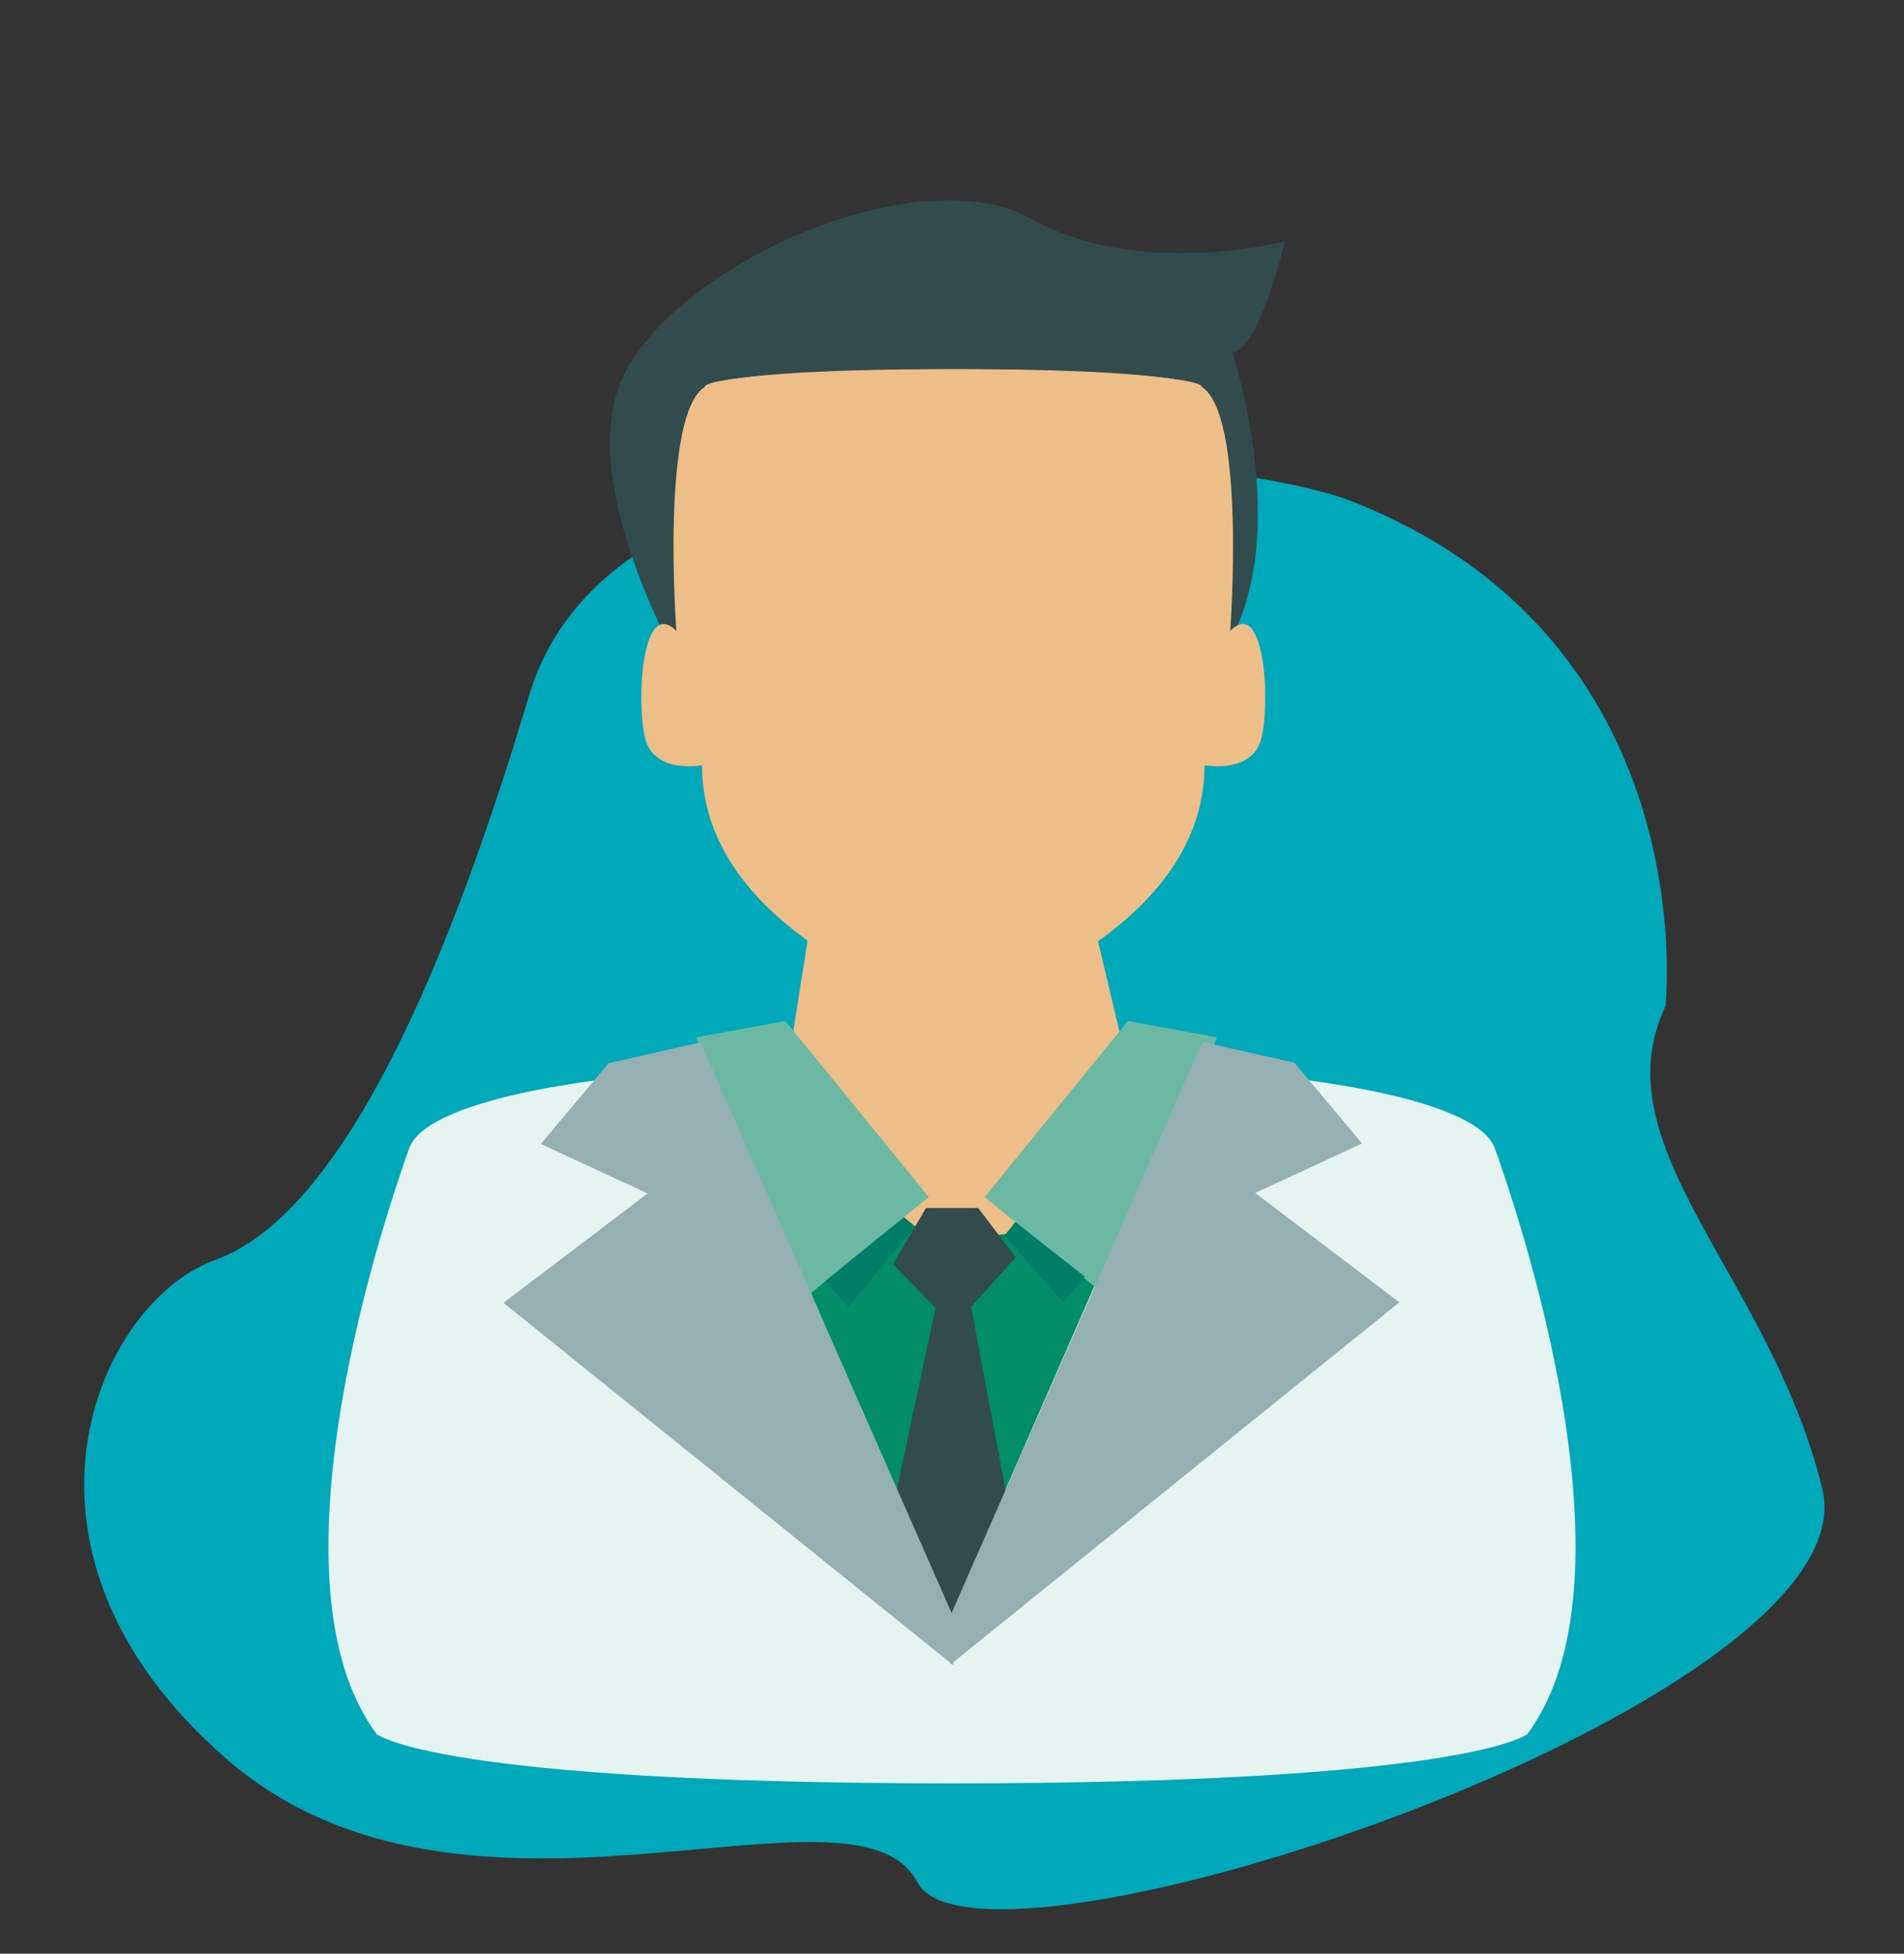 <svg xmlns="http://www.w3.org/2000/svg" viewBox="0 0 245 251.33"><rect x="0" y="0" width="245" height="251.33" fill="#333333" stroke="none"/><defs><style>.cls-1{fill:#00a9ba;}.cls-2{fill:#324b4d;}.cls-3{fill:#e6f4f1;}.cls-4{fill:#008d67;}.cls-5{fill:#edbe88;}.cls-6{fill:#6bb9a2;}.cls-7{fill:#94b0b2;}.cls-8{fill:#007e67;}</style></defs><title>about_3</title><g id="Layer_1" data-name="Layer 1"><path class="cls-1" d="M173.55,64.34C158.69,58.59,79.91,49.81,68.07,89.49s-25.33,67.19-40.39,72.6-29.47,37.26,1.45,64.17,80.91.55,88.91,15.87,123.09-23.2,116.45-50.57-28.75-43.93-20.19-62.1C214.31,129.46,219.62,82.14,173.55,64.34Z"/></g><g id="Layer_2" data-name="Layer 2"><path class="cls-2" d="M89.61,89.35s-17-27.43-8.95-41.86,38-27.17,52-19.35,32.69,2.9,32.69,2.9-3.43,14.3-6.78,14.3c0,0,9.54,28.54-3.91,42S89.61,89.35,89.61,89.35Z"/><path class="cls-3" d="M162.79,138.35s27,2.23,29.56,9.38,19.21,55.25,4.17,75.36c0,0-7.54,6.33-74.32,6.33l.15-46.24Z"/><path class="cls-3" d="M82.21,138.35s-27,2.23-29.56,9.38S33.44,203,48.48,223.09c0,0,7.54,6.33,74.32,6.33V183.18Z"/><polygon class="cls-4" points="114.91 156.82 134.77 156.82 140.81 165.47 122.27 207.9 104.34 166.34 114.91 156.82"/><polygon class="cls-5" points="104.19 119.29 101.95 133.44 96.89 140.58 119.83 159.5 129.5 158.75 145.14 137.31 141.29 121.08 104.19 119.29"/><path class="cls-5" d="M122.65,130.16s-32.32-9.23-32.32-31.72c0,0-6.11,1.19-7.3-3.43s-.45-18.32,4-13.85c0,0-2.08-28,3.72-31.42s62.85-2.53,63.89,0S131.59,80,131.59,80Z"/><path class="cls-5" d="M122.67,130.16S155,120.93,155,98.44c0,0,6.11,1.19,7.3-3.43s.45-18.32-4-13.85c0,0,2.08-28-3.72-31.42s-62.85-2.53-63.89,0S113.73,80,113.73,80Z"/><polygon class="cls-6" points="145.14 131.35 126.7 153.99 143.35 167.54 156.61 133.44 145.14 131.35"/><polygon class="cls-6" points="101.07 131.35 119.51 153.99 102.86 167.54 89.61 133.44 101.07 131.35"/><polygon class="cls-2" points="125.86 155.4 119.15 155.4 114.91 162.63 120.38 168.28 114.91 193.9 121.02 208.27 124.52 208.27 129.95 194.64 124.96 168.13 130.7 161.73 125.86 155.4"/><polygon class="cls-7" points="154.71 134.03 166.55 136.71 175.26 147.1 161.52 153.47 180.06 167.54 122.27 214.15 122.27 207.9 154.71 134.03"/><polygon class="cls-7" points="90.15 134.09 78.31 136.77 69.59 147.16 83.33 153.53 64.79 167.6 122.65 214.21 122.65 207.96 90.15 134.09"/><polygon class="cls-8" points="129.24 158.94 130.7 157.24 139.63 164.27 136.78 167.54 129.24 158.94"/><polygon class="cls-8" points="117.75 157.79 116.31 156.6 106.17 164.81 109.18 168.13 117.75 157.79"/></g></svg>